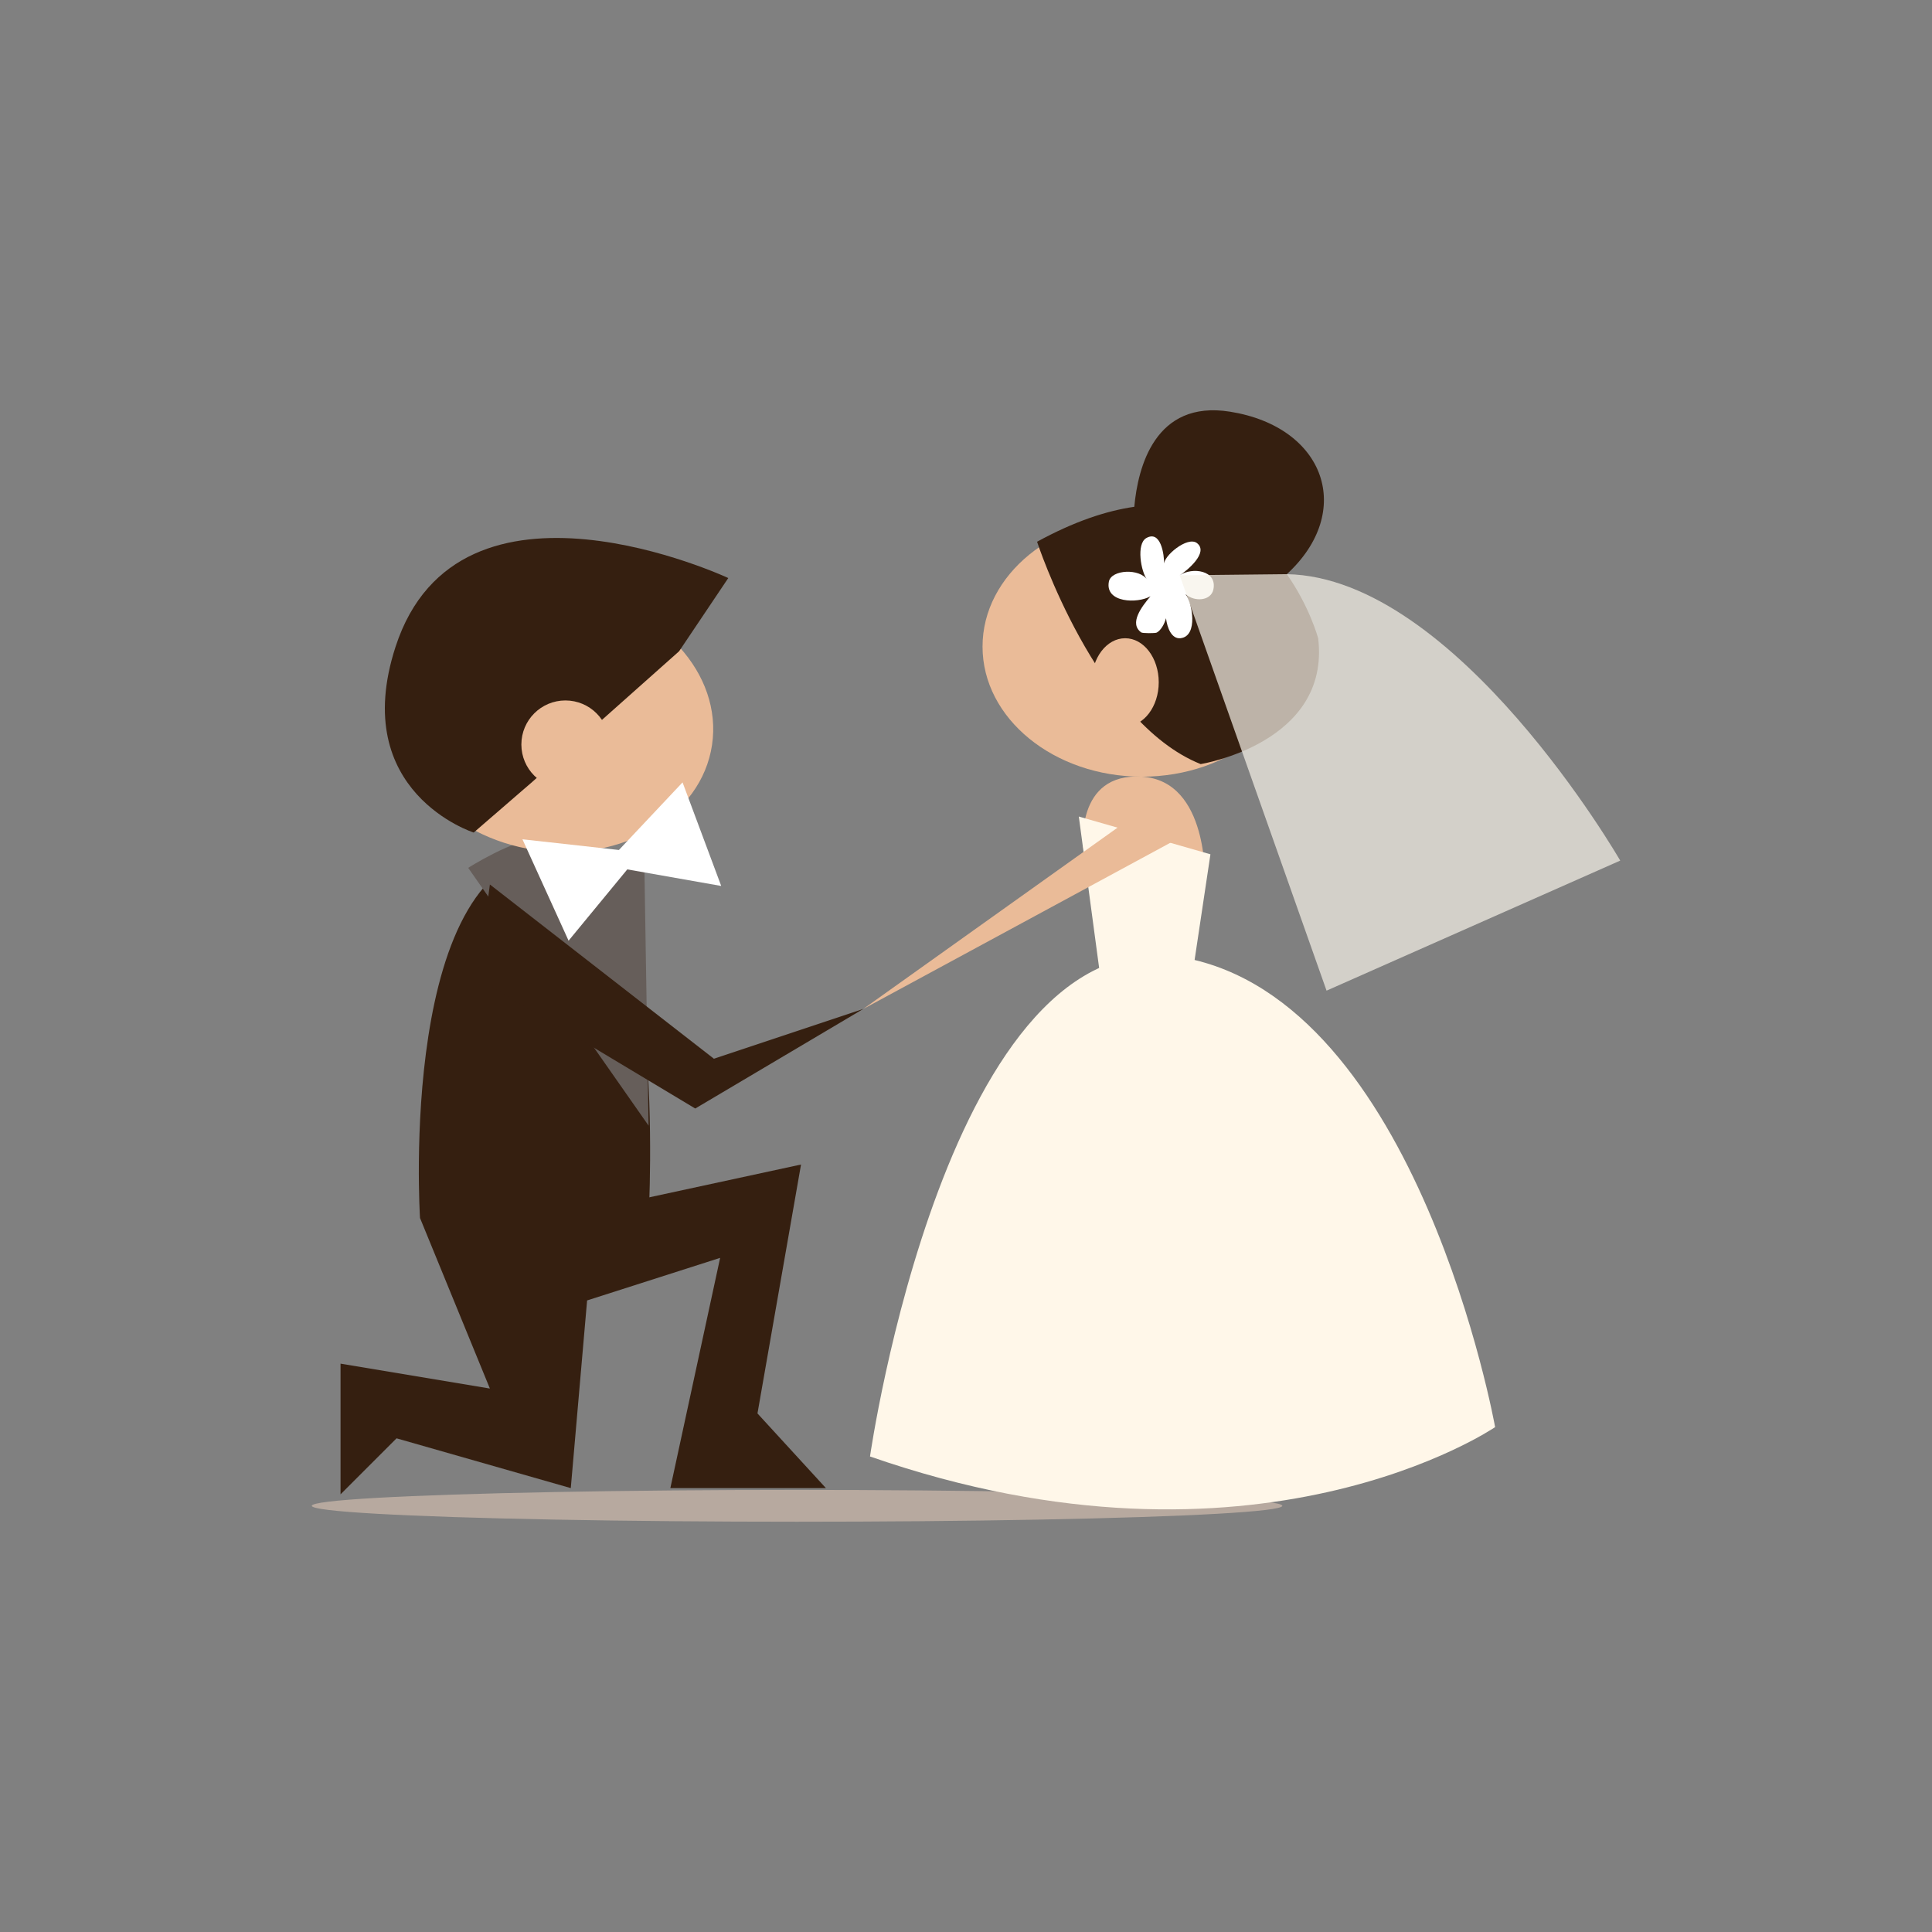 <?xml version="1.0" encoding="utf-8"?>
<!-- Generator: Adobe Illustrator 16.0.0, SVG Export Plug-In . SVG Version: 6.00 Build 0)  -->
<!DOCTYPE svg PUBLIC "-//W3C//DTD SVG 1.1//EN" "http://www.w3.org/Graphics/SVG/1.1/DTD/svg11.dtd">
<svg version="1.1" id="Layer_1" xmlns="http://www.w3.org/2000/svg" xmlns:xlink="http://www.w3.org/1999/xlink" x="0px" y="0px"
	 width="350px" height="350px" viewBox="0 0 350 350" enable-background="new 0 0 350 350" xml:space="preserve">
<rect x="0" y="0" width="350" height="350" fill="#808080" stroke="none"/>
<g>
	<ellipse fill="#B7A99F" cx="144.393" cy="272.793" rx="87.911" ry="2.882"/>
	<path fill="#FFF7E9" d="M157.609,263.854c0,0,14.056-98.178,56.741-90.38c42.686,7.797,56.504,85.06,56.504,85.06
		S227.53,288.176,157.609,263.854z"/>
	<ellipse fill="#EABB98" cx="206.876" cy="117.143" rx="28.881" ry="23.561"/>
	<path fill="#351F10" d="M233.119,104.016c12.33-11.331,6.999-26.669-10.283-29.435c-13.631-2.181-16.7,10.109-17.348,17.23
		c-5.12,0.737-10.961,2.69-17.614,6.33c0,0,10.642,32.682,29.642,40.282c0,0,23.561-3.801,21.28-22.801
		C238.796,115.623,237.252,109.895,233.119,104.016z"/>
	<path fill="#FFFFFF" d="M213.717,104.223c1.302-0.838,5.319-4.12,3.133-5.831c-1.719-1.344-6.198,2.42-5.955,3.898
		c0.032-1.913-0.628-6.294-3.236-4.813c-1.835,1.042-0.996,6.083,0.182,7.583c-1.321-2.137-6.53-1.905-6.958,0.31
		c-0.739,3.858,5.196,4.009,7.537,2.649c-1.575,1.858-3.943,4.936-1.664,6.557c0.223,0.158,2.515,0.173,2.8,0.021
		c0.735-0.393,1.398-1.534,1.676-2.603c0.216,1.771,1.026,3.805,2.634,3.623c3.272-0.374,2.104-6.563,0.892-8.002
		c1.605,1.466,4.602,1.268,5.051-0.804C220.576,103.267,215.936,102.7,213.717,104.223z"/>
	<path opacity="0.7" fill="#F7F2E8" d="M233.119,104.016l-19.402,0.207l26.6,75.242l53.202-23.561
		C293.519,155.904,263.922,104.569,233.119,104.016z"/>
	<path fill="#EABB98" d="M196.235,153.625c0,0-1.521-13.681,10.641-12.921c12.16,0.76,11.399,19,11.399,19L196.235,153.625z"/>
	<polygon fill="#FFF7E9" points="195.437,147.924 199.365,177.188 215.94,177.061 219.282,154.764 	"/>
	<polygon fill="#EABB98" points="206.876,146.784 156.388,182.781 214.477,151.344 	"/>
	<ellipse fill="#EABB98" cx="203.836" cy="123.603" rx="6.08" ry="7.98"/>
	<g>
		<path fill="#351F10" d="M76.088,220.646h41.409c0,0,3.808-67.005-16.72-66.465C71.896,154.94,76.088,220.646,76.088,220.646z"/>
		<path fill="#665E5A" d="M97.736,151.9c-4.559,0-12.919,5.32-12.919,5.32l32.681,46.705l-0.759-46.705L97.736,151.9z"/>
		<g>
			
				<ellipse transform="matrix(0.989 0.148 -0.148 0.989 20.515 -13.449)" fill="#EABB98" cx="100.363" cy="130.72" rx="28.881" ry="23.561"/>
			<path fill="#351F10" d="M85.817,150.824l10.598-9.168l26.61-23.673l8.909-13.265c0,0-48.813-22.829-60.282,12.471
				C63.082,143.57,85.817,150.824,85.817,150.824z"/>
			<circle fill="#EABB98" cx="102.43" cy="134.873" r="7.98"/>
		</g>
		<polygon fill="#FFFFFF" points="112.123,153.983 94.646,152.045 103.004,170.415 113.64,157.499 130.654,160.5 123.651,141.735 		
			"/>
		<polygon fill="#351F10" points="149.624,269.585 137.223,256.057 145.114,210.964 107.799,219.031 107.913,217.729 
			76.088,220.646 88.748,251.548 61.692,247.038 61.692,270.712 71.838,260.566 103.403,269.585 106.36,235.586 130.459,227.874 
			121.44,269.585 		"/>
	</g>
	<polygon fill="#351F10" points="86.494,177.145 125.95,200.818 156.388,182.781 129.332,191.8 88.748,160.234 	"/>
</g>
</svg>
